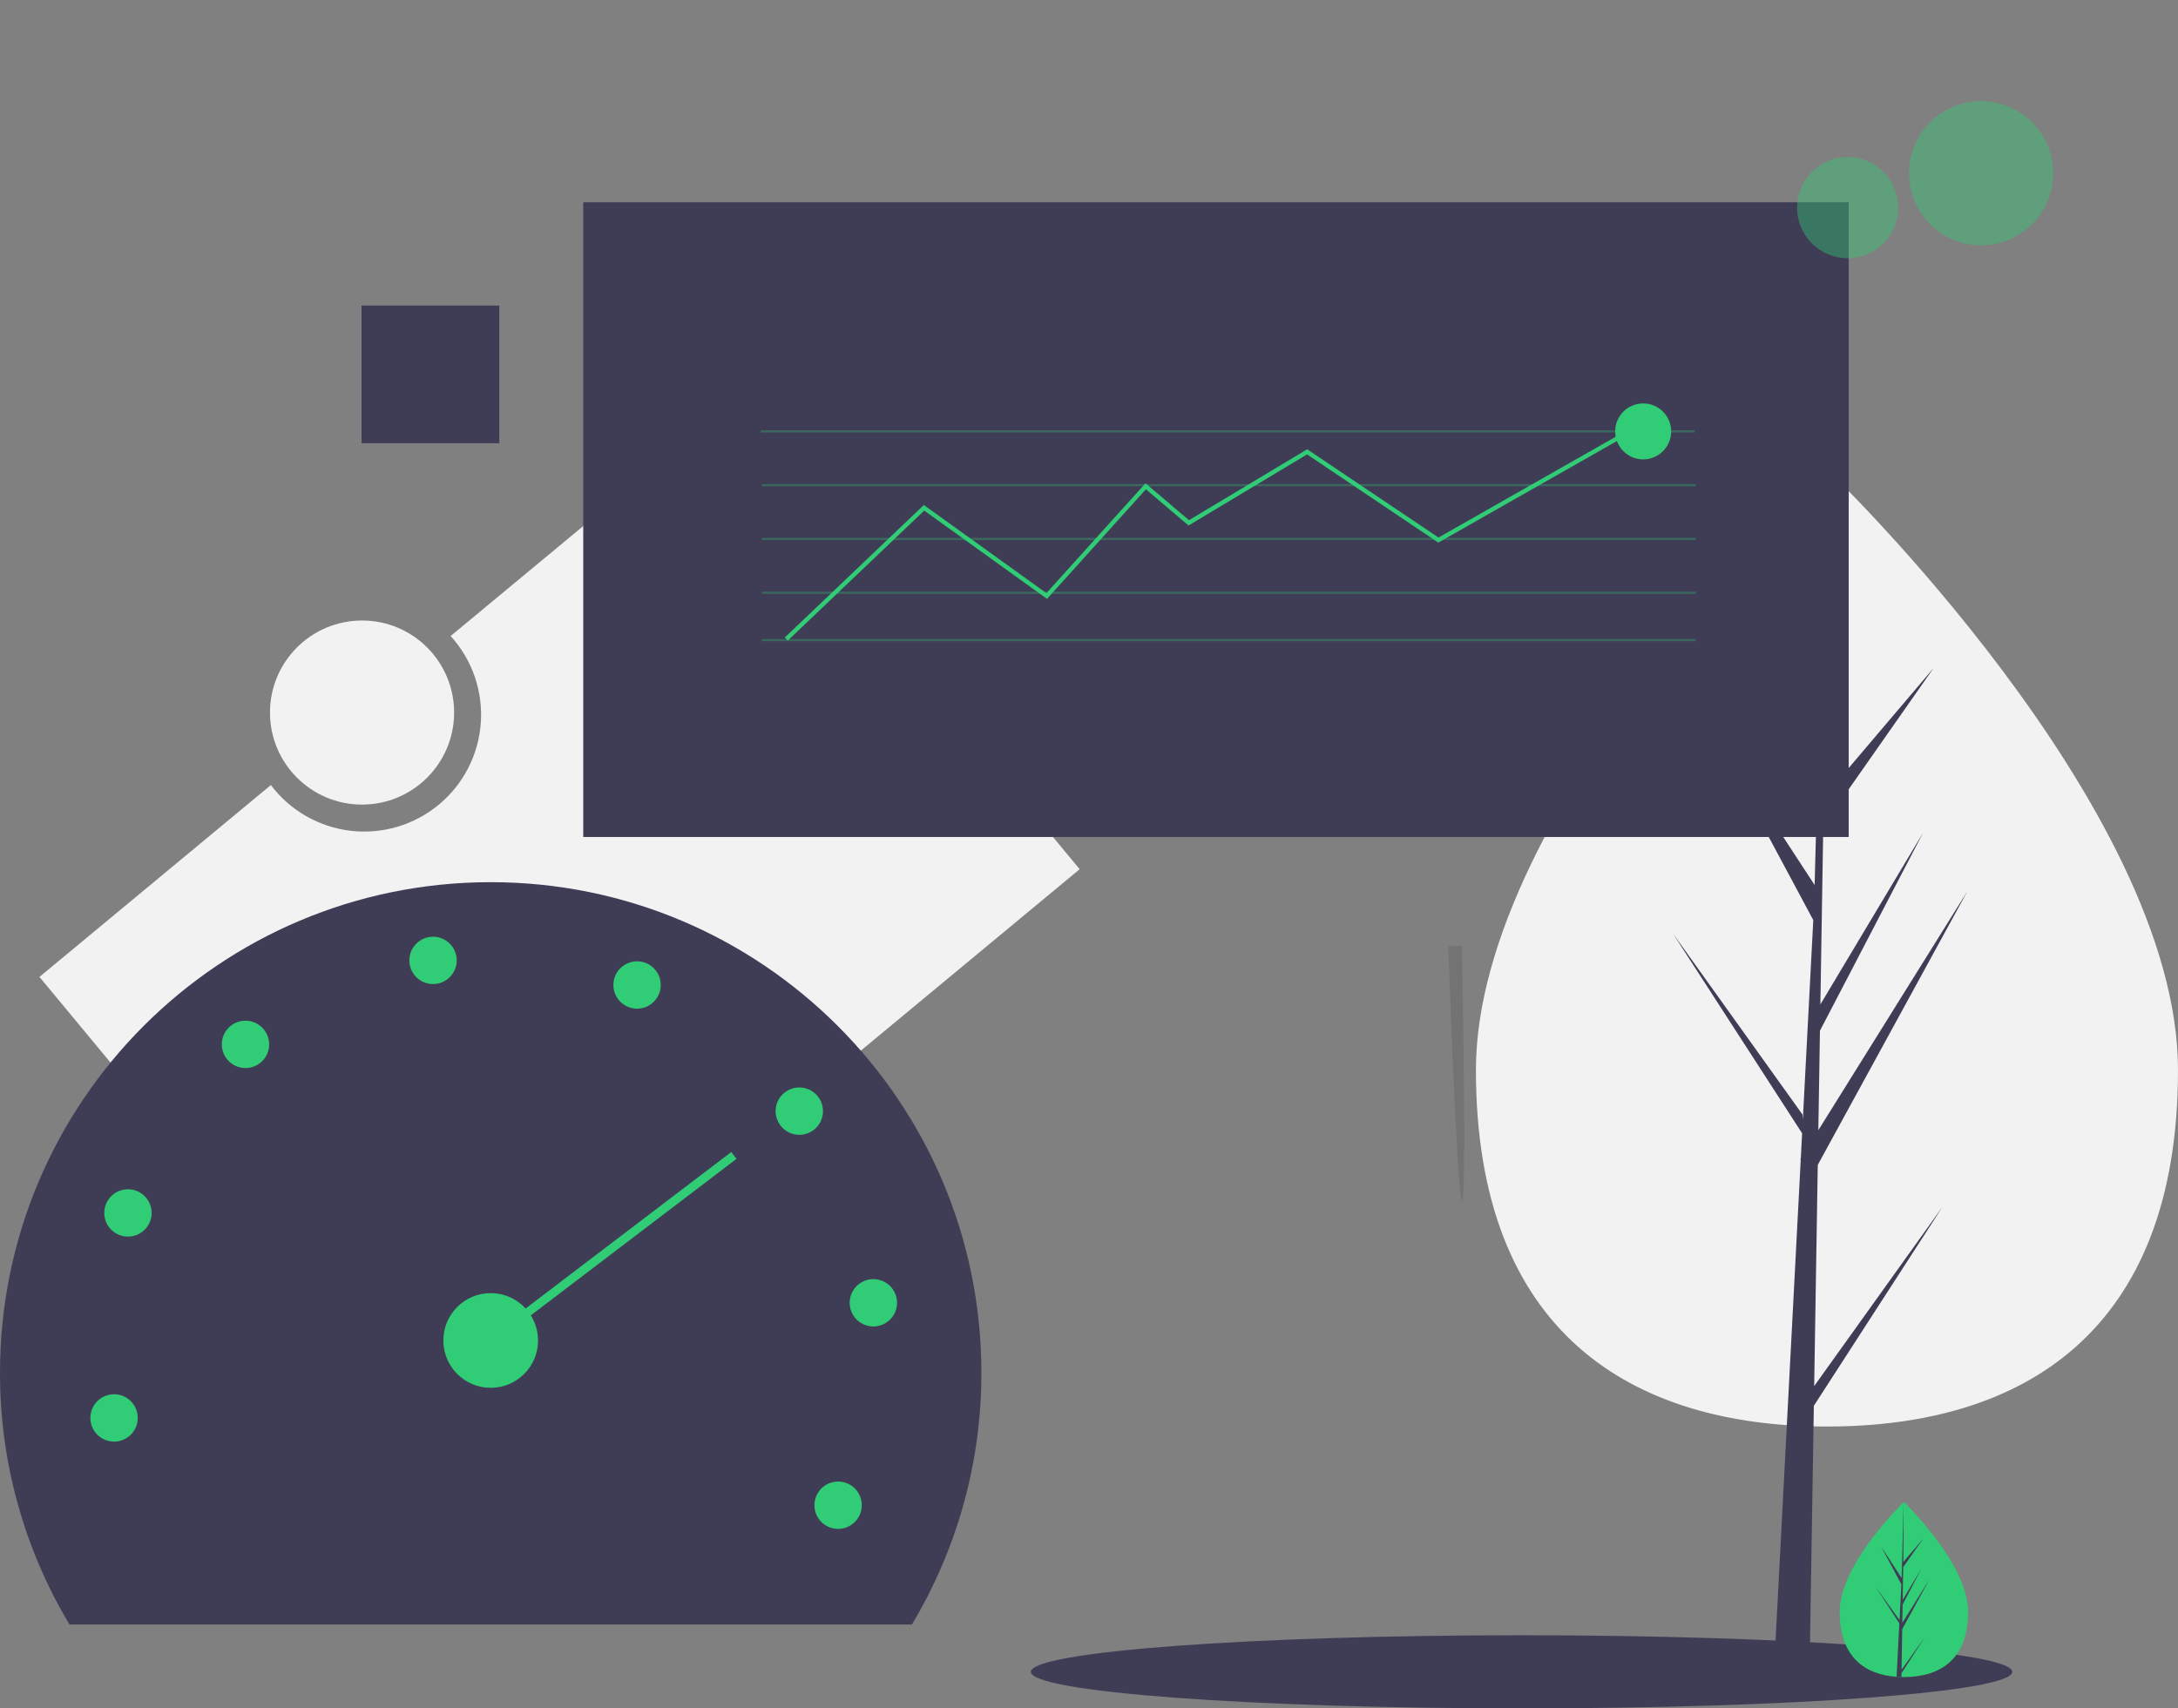 <svg width="1012" height="794" viewBox="0 0 1012 794" fill="none" xmlns="http://www.w3.org/2000/svg">
<rect x="0" y="0" width="1012" height="794" fill="#808080" stroke="none"/>
<g clip-path="url(#clip0)">
<path d="M329.31 196.137L209.381 295.596C214.326 301.026 218.119 307.402 220.53 314.34C222.94 321.277 223.919 328.632 223.406 335.959C222.894 343.285 220.9 350.432 217.547 356.966C214.194 363.5 209.55 369.286 203.897 373.975C198.243 378.663 191.698 382.156 184.656 384.243C177.614 386.329 170.222 386.966 162.927 386.115C155.632 385.263 148.586 382.94 142.214 379.288C135.842 375.635 130.277 370.728 125.856 364.864L18.334 454.032L190.69 661.863L501.666 403.968L329.31 196.137Z" fill="#F2F2F2"/>
<path d="M1012 497.262C1012 620.101 938.974 662.992 848.892 662.992C758.809 662.992 685.783 620.101 685.783 497.262C685.783 374.422 848.892 218.151 848.892 218.151C848.892 218.151 1012 374.422 1012 497.262Z" fill="#F2F2F2"/>
<path d="M842.95 644.201L844.62 541.396L914.141 414.211L844.882 525.269L845.633 479.043L893.547 387.026L845.832 466.81V466.811L847.182 383.672L898.489 310.415L847.395 370.598L848.239 218.151L842.935 419.964L843.371 411.638L791.207 331.793L842.535 427.62L837.674 520.472L837.53 518.007L777.394 433.981L837.347 526.714L836.74 538.326L836.631 538.5L836.68 539.453L824.349 775.026H840.825L842.801 653.348L902.608 560.843L842.95 644.201Z" fill="#3F3D56"/>
<path d="M707 794C832.921 794 935 786.389 935 777C935 767.611 832.921 760 707 760C581.079 760 479 767.611 479 777C479 786.389 581.079 794 707 794Z" fill="#3F3D56"/>
<path d="M914.473 749.111C914.473 771.58 901.117 779.425 884.639 779.425C884.258 779.425 883.877 779.421 883.496 779.412C882.733 779.396 881.977 779.359 881.229 779.309C866.359 778.256 854.806 770.007 854.806 749.111C854.806 727.486 882.44 700.199 884.516 698.179L884.519 698.176C884.599 698.097 884.639 698.059 884.639 698.059C884.639 698.059 914.473 726.643 914.473 749.111Z" fill="#31CD76"/>
<path d="M883.552 775.988L894.464 760.741L883.525 777.662L883.496 779.412C882.733 779.396 881.976 779.359 881.229 779.309L882.405 756.829L882.396 756.655L882.416 756.622L882.527 754.499L871.561 737.536L882.562 752.906L882.587 753.357L883.476 736.373L874.088 718.845L883.591 733.392L884.516 698.179L884.519 698.059V698.176L884.365 725.943L893.712 714.935L884.327 728.335L884.08 743.542L892.806 728.947L884.043 745.779L883.905 754.233L896.574 733.921L883.858 757.183L883.552 775.988Z" fill="#3F3D56"/>
<path opacity="0.1" d="M672.94 439.804C672.94 439.804 676.921 554.932 679.278 558.467C681.634 562.003 679.278 439.443 679.278 439.443L672.94 439.804Z" fill="black"/>
<path d="M423.717 755C444.901 719.655 456.062 679.208 456 638C456 512.079 353.921 410 228 410C102.079 410 1.10526e-05 512.079 1.10526e-05 638C-0.062 679.208 11.099 719.655 32.283 755H423.717Z" fill="#3F3D56"/>
<path d="M228 645C240.15 645 250 635.15 250 623C250 610.85 240.15 601 228 601C215.85 601 206 610.85 206 623C206 635.15 215.85 645 228 645Z" fill="#31CD76"/>
<path d="M53 670C59.075 670 64 665.075 64 659C64 652.925 59.075 648 53 648C46.925 648 42 652.925 42 659C42 665.075 46.925 670 53 670Z" fill="#31CD76"/>
<path d="M59.454 574.726C65.529 574.726 70.454 569.802 70.454 563.726C70.454 557.651 65.529 552.726 59.454 552.726C53.379 552.726 48.454 557.651 48.454 563.726C48.454 569.802 53.379 574.726 59.454 574.726Z" fill="#31CD76"/>
<path d="M114.056 496.385C120.132 496.385 125.056 491.46 125.056 485.385C125.056 479.31 120.132 474.385 114.056 474.385C107.981 474.385 103.056 479.31 103.056 485.385C103.056 491.46 107.981 496.385 114.056 496.385Z" fill="#31CD76"/>
<path d="M201.208 457.356C207.283 457.356 212.208 452.431 212.208 446.356C212.208 440.281 207.283 435.356 201.208 435.356C195.133 435.356 190.208 440.281 190.208 446.356C190.208 452.431 195.133 457.356 201.208 457.356Z" fill="#31CD76"/>
<path d="M296.013 468.787C302.089 468.787 307.013 463.863 307.013 457.787C307.013 451.712 302.089 446.787 296.013 446.787C289.938 446.787 285.013 451.712 285.013 457.787C285.013 463.863 289.938 468.787 296.013 468.787Z" fill="#31CD76"/>
<path d="M371.39 527.415C377.465 527.415 382.39 522.49 382.39 516.415C382.39 510.34 377.465 505.415 371.39 505.415C365.315 505.415 360.39 510.34 360.39 516.415C360.39 522.49 365.315 527.415 371.39 527.415Z" fill="#31CD76"/>
<path d="M405.804 616.49C411.879 616.49 416.804 611.565 416.804 605.49C416.804 599.415 411.879 594.49 405.804 594.49C399.729 594.49 394.804 599.415 394.804 605.49C394.804 611.565 399.729 616.49 405.804 616.49Z" fill="#31CD76"/>
<path d="M389.427 710.567C395.502 710.567 400.427 705.642 400.427 699.567C400.427 693.492 395.502 688.567 389.427 688.567C383.351 688.567 378.427 693.492 378.427 699.567C378.427 705.642 383.351 710.567 389.427 710.567Z" fill="#31CD76"/>
<path d="M228 623L341 537" stroke="#31CD76" stroke-width="4" stroke-miterlimit="10"/>
<path d="M332.542 213.108C340.691 213.108 347.298 206.501 347.298 198.352C347.298 190.203 340.691 183.596 332.542 183.596C324.393 183.596 317.786 190.203 317.786 198.352C317.786 206.501 324.393 213.108 332.542 213.108Z" stroke="#3F3D56" stroke-width="2" stroke-miterlimit="10"/>
<path d="M416.542 385.108C424.691 385.108 431.298 378.501 431.298 370.352C431.298 362.203 424.691 355.596 416.542 355.596C408.393 355.596 401.786 362.203 401.786 370.352C401.786 378.501 408.393 385.108 416.542 385.108Z" fill="#3F3D56"/>
<path d="M168.223 373.943C191.848 373.943 211 354.791 211 331.166C211 307.54 191.848 288.388 168.223 288.388C144.598 288.388 125.446 307.54 125.446 331.166C125.446 354.791 144.598 373.943 168.223 373.943Z" fill="#F2F2F2"/>
<path d="M859 94H271V389H859V94Z" fill="#3F3D56"/>
<path opacity="0.3" d="M787.5 200H353.5V201H787.5V200Z" fill="#31CD76"/>
<path opacity="0.3" d="M788 225H354V226H788V225Z" fill="#31CD76"/>
<path opacity="0.3" d="M788 275H354V276H788V275Z" fill="#31CD76"/>
<path opacity="0.3" d="M788 297H354V298H788V297Z" fill="#31CD76"/>
<path opacity="0.3" d="M788 250H354V251H788V250Z" fill="#31CD76"/>
<path d="M366.041 297.724L364.661 296.276L429.262 234.703L486.208 275.665L532.259 224.609L552.452 241.773L607.381 208.815L668.395 249.824L764.156 195.355L765.144 197.093L668.307 252.175L607.321 211.184L552.25 244.226L532.443 227.39L486.494 278.334L429.44 237.296L366.041 297.724Z" fill="#31CD76"/>
<path opacity="0.4" d="M920.5 114C939.002 114 954 99.001 954 80.5C954 61.998 939.002 47 920.5 47C901.998 47 887 61.998 887 80.5C887 99.001 901.998 114 920.5 114Z" fill="#31CD76"/>
<path opacity="0.4" d="M858.5 120C871.479 120 882 109.479 882 96.5C882 83.521 871.479 73 858.5 73C845.521 73 835 83.521 835 96.5C835 109.479 845.521 120 858.5 120Z" fill="#31CD76"/>
<path d="M763.5 213.5C770.68 213.5 776.5 207.68 776.5 200.5C776.5 193.32 770.68 187.5 763.5 187.5C756.32 187.5 750.5 193.32 750.5 200.5C750.5 207.68 756.32 213.5 763.5 213.5Z" fill="#31CD76"/>
<path d="M232 142H168V206H232V142Z" fill="#3F3D56"/>
</g>
<defs>
<clipPath id="clip0">
<rect width="1012" height="794" fill="white"/>
</clipPath>
</defs>
</svg>
